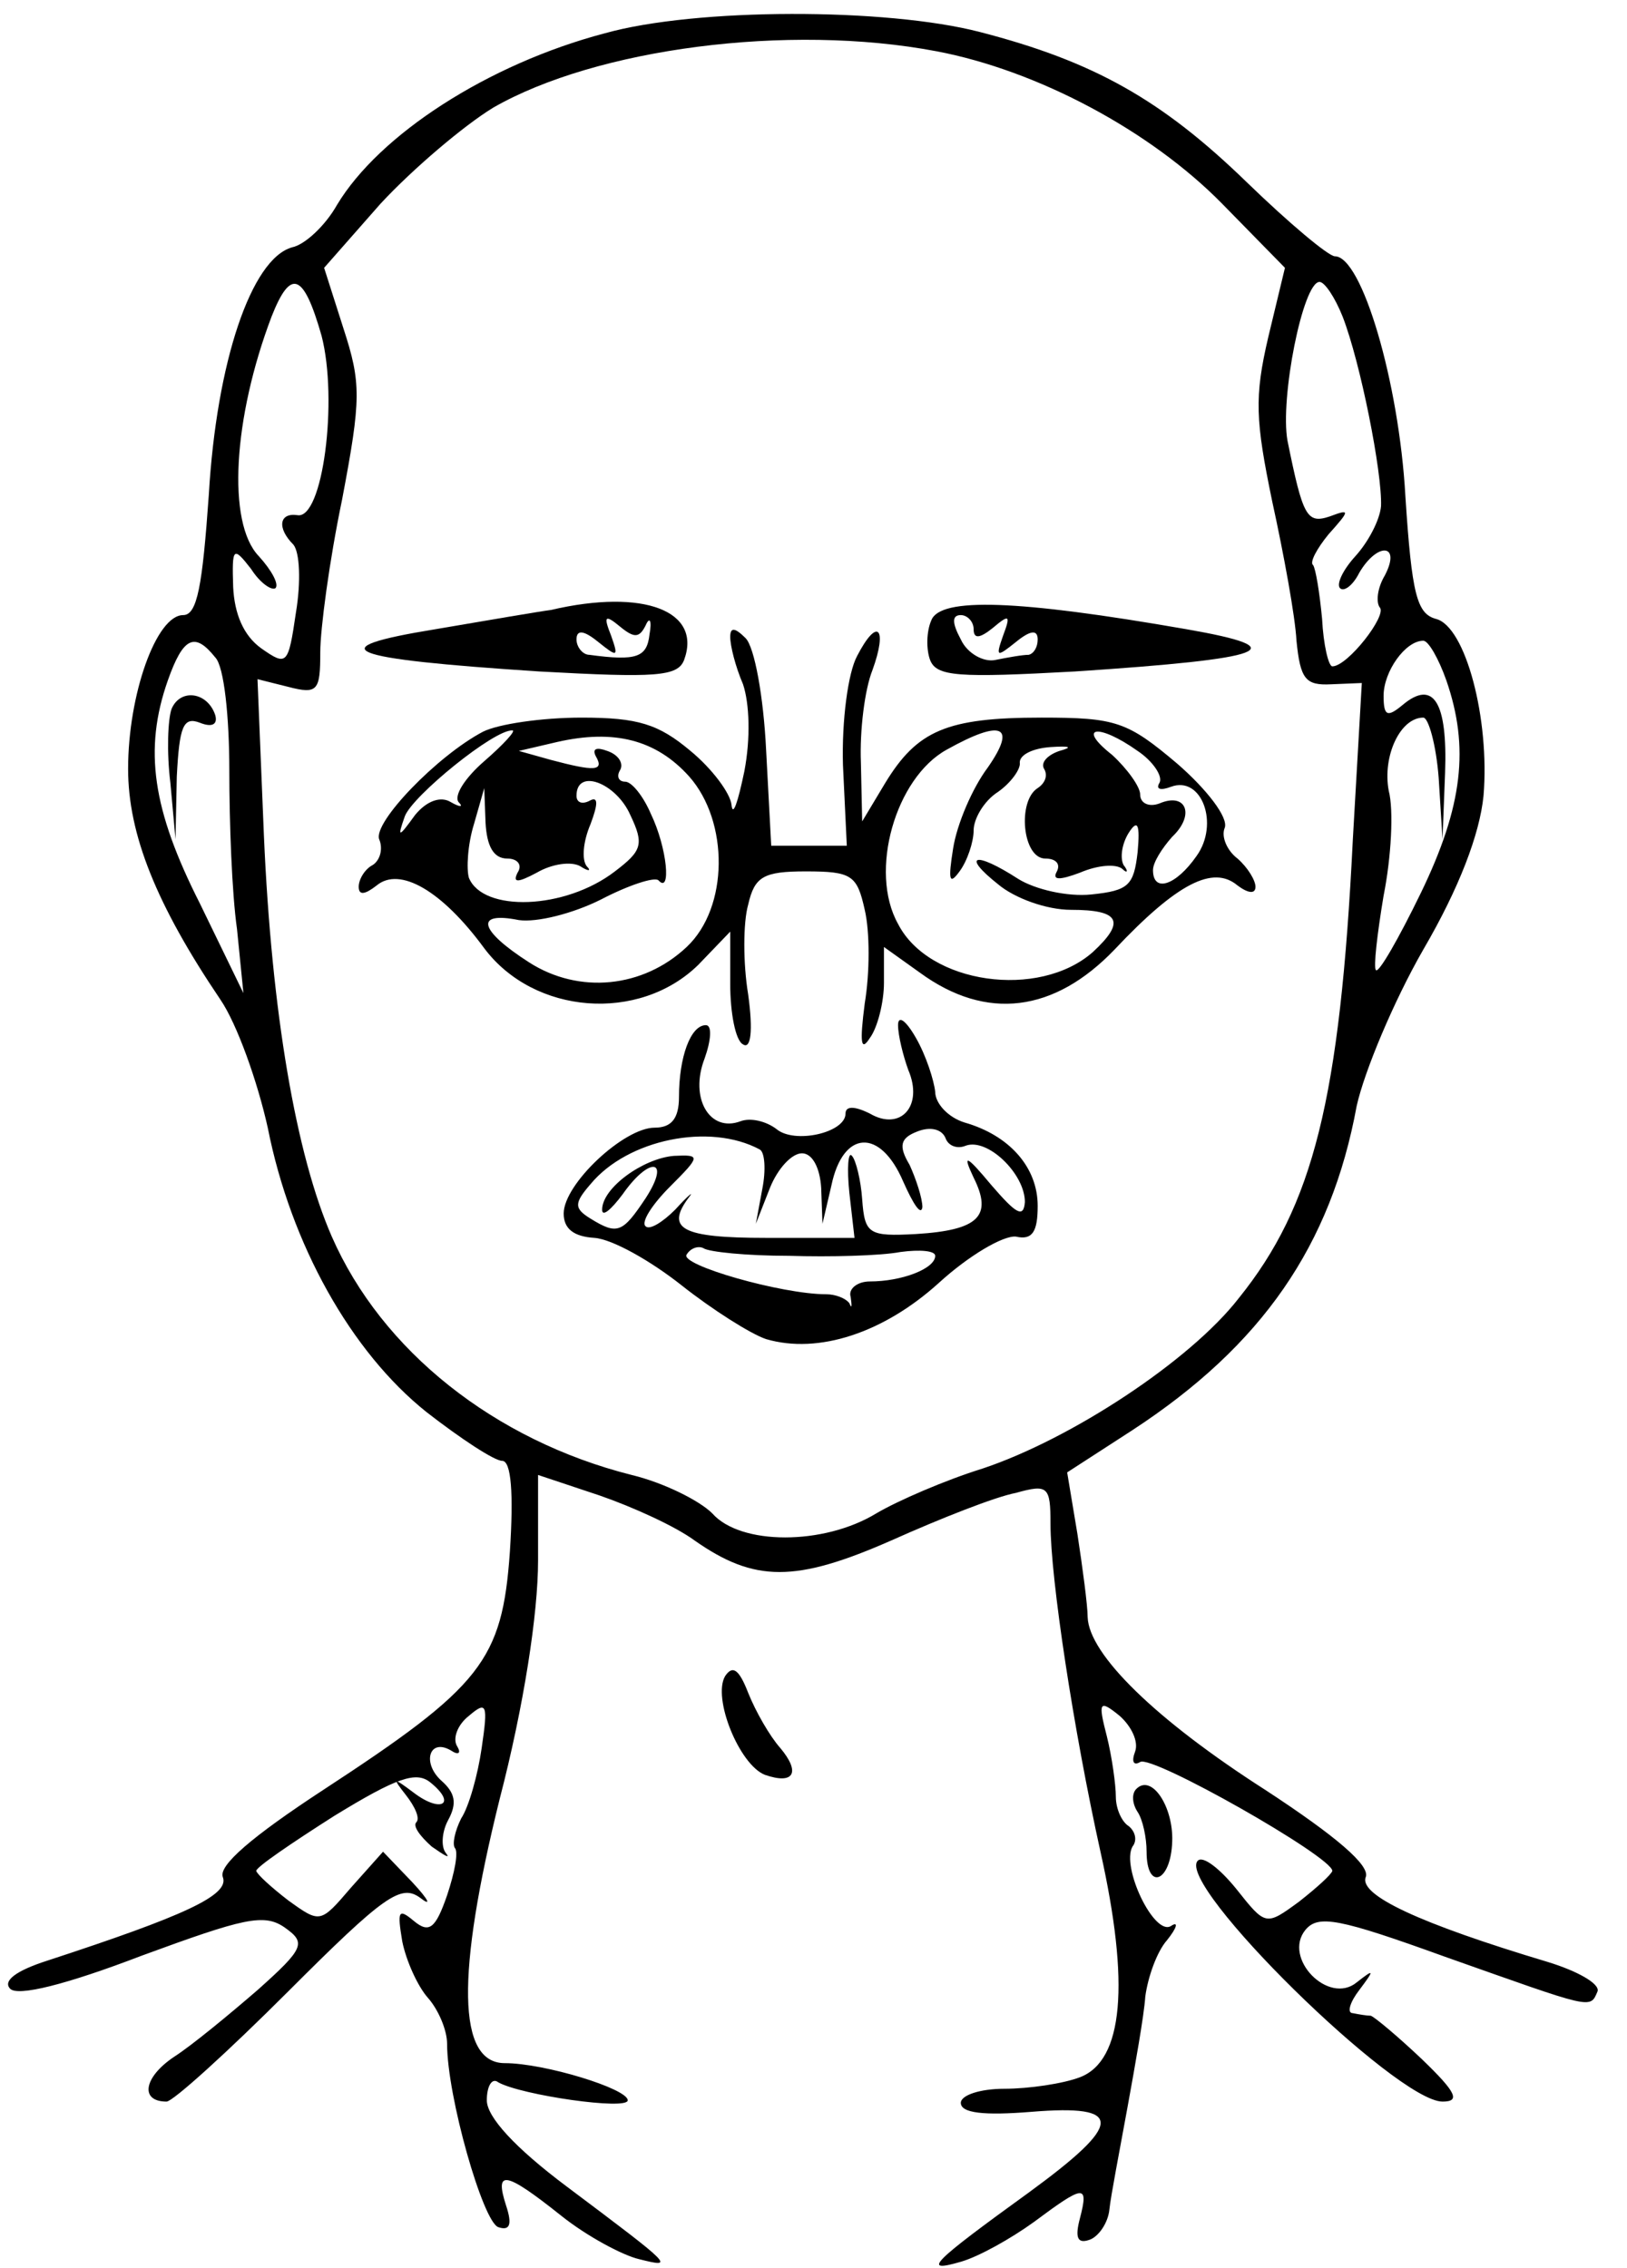<?xml version="1.0" standalone="no"?>
<!DOCTYPE svg PUBLIC "-//W3C//DTD SVG 20010904//EN"
 "http://www.w3.org/TR/2001/REC-SVG-20010904/DTD/svg10.dtd">
<svg version="1.0" xmlns="http://www.w3.org/2000/svg"
 width="127pt" height="177pt" viewBox="0 0 127 177"
 preserveAspectRatio="xMidYMid meet">
<g transform="translate(0,177) scale(0.1,-0.1)"
fill="#000000" stroke="none">
<path d="M472 1744 c-91 -24 -176 -79 -209 -134 -9 -16 -25 -31 -35 -33 -32
-9 -59 -90 -65 -193 -5 -71 -9 -94 -20 -94 -21 0 -43 -62 -43 -120 0 -51 22
-106 72 -180 13 -19 29 -64 37 -100 18 -91 65 -175 124 -222 27 -21 53 -38 59
-38 7 0 9 -25 6 -71 -6 -85 -22 -105 -146 -186 -55 -36 -82 -59 -78 -68 5 -14
-30 -30 -137 -65 -25 -8 -35 -16 -29 -22 6 -6 43 3 103 26 79 29 95 33 111 22
17 -12 16 -16 -21 -49 -22 -19 -51 -43 -65 -52 -24 -16 -27 -35 -6 -35 5 0 48
39 95 86 75 75 88 84 103 73 9 -7 7 -2 -6 12 l-23 24 -25 -28 c-24 -28 -24
-28 -49 -10 -13 10 -24 20 -25 23 0 3 28 22 61 43 49 30 64 35 75 26 21 -17 8
-24 -13 -8 -16 12 -17 12 -6 -2 7 -9 11 -18 8 -21 -3 -3 3 -11 12 -19 10 -7
15 -10 11 -5 -4 5 -3 17 2 26 7 13 5 21 -5 30 -16 14 -10 34 7 24 6 -4 8 -2 5
3 -4 6 0 17 9 24 14 12 15 9 10 -25 -3 -21 -10 -46 -16 -55 -5 -10 -7 -20 -5
-23 3 -3 0 -19 -6 -37 -9 -26 -14 -30 -26 -20 -12 10 -13 8 -9 -16 3 -15 12
-35 20 -44 8 -9 15 -25 15 -36 0 -41 28 -139 40 -143 9 -3 11 2 6 17 -9 28 -1
27 43 -8 20 -16 48 -31 61 -34 28 -7 27 -6 -57 57 -40 30 -62 54 -62 67 0 11
4 18 9 14 18 -10 101 -22 101 -14 0 9 -65 29 -96 29 -37 0 -38 69 -4 206 19
73 30 145 30 186 l0 67 48 -16 c26 -9 59 -24 74 -35 47 -33 79 -33 154 0 38
17 81 34 97 37 25 7 27 5 27 -24 0 -43 18 -161 39 -256 23 -103 18 -163 -16
-176 -13 -5 -40 -9 -59 -9 -19 0 -34 -5 -34 -11 0 -8 18 -10 55 -7 73 6 72 -9
-2 -63 -76 -55 -84 -63 -53 -54 14 4 39 18 57 31 39 29 43 30 36 3 -4 -15 -2
-20 7 -17 7 2 15 13 16 24 1 10 8 46 14 79 6 33 13 72 14 87 2 15 9 35 17 44
8 10 9 15 3 11 -13 -8 -39 46 -30 62 4 5 2 12 -3 16 -5 3 -10 13 -10 23 0 9
-3 31 -7 47 -7 27 -6 29 10 16 9 -8 15 -20 12 -28 -3 -8 -1 -11 4 -8 9 6 150
-74 150 -85 -1 -3 -12 -13 -26 -24 -26 -19 -26 -19 -49 10 -13 16 -26 26 -30
22 -18 -18 155 -188 191 -188 14 0 11 7 -16 33 -19 18 -37 33 -40 34 -3 0 -9
1 -14 2 -5 0 -2 9 5 18 12 16 12 17 -2 6 -22 -18 -58 19 -40 41 10 12 26 9
109 -21 116 -41 113 -41 119 -27 2 6 -16 16 -39 23 -100 30 -147 52 -142 66 4
9 -23 32 -78 68 -86 55 -138 106 -139 135 0 9 -4 39 -8 65 l-8 48 51 33 c101
66 155 144 175 253 6 27 29 82 52 122 28 48 44 90 47 120 5 60 -14 132 -37
138 -15 4 -19 19 -24 96 -5 89 -34 187 -55 187 -5 0 -36 26 -69 58 -66 64
-119 94 -208 117 -73 19 -222 19 -293 -1z m259 -14 c79 -15 167 -62 223 -119
l49 -50 -13 -54 c-11 -47 -10 -65 3 -128 9 -41 18 -90 19 -109 3 -30 7 -35 27
-34 l24 1 -7 -122 c-10 -203 -31 -286 -89 -358 -38 -49 -131 -110 -200 -133
-29 -9 -66 -25 -83 -35 -41 -25 -106 -25 -128 0 -10 10 -38 24 -63 30 -107 27
-195 97 -234 186 -28 64 -47 175 -53 313 l-5 122 24 -6 c23 -6 25 -3 25 27 0
18 7 71 17 119 15 79 15 91 1 134 l-15 47 44 50 c25 27 65 61 88 75 80 46 230
66 346 44z m-480 -222 c13 -50 1 -144 -19 -140 -14 2 -16 -10 -3 -23 5 -6 6
-29 2 -53 -6 -41 -7 -42 -27 -28 -14 10 -21 27 -22 48 -1 31 0 32 14 14 7 -11
16 -17 19 -15 3 3 -3 14 -13 25 -25 26 -20 108 10 187 15 38 25 34 39 -15z
m797 15 c14 -36 31 -122 30 -148 -1 -11 -10 -28 -20 -39 -10 -11 -15 -22 -12
-25 3 -3 10 2 15 12 14 24 33 23 20 -2 -6 -10 -7 -21 -4 -25 6 -6 -25 -46 -37
-46 -3 0 -7 17 -8 37 -2 21 -5 39 -7 42 -3 2 3 13 12 24 17 19 17 20 1 14 -18
-6 -21 0 -33 59 -6 33 12 124 25 124 4 0 12 -12 18 -27z m-880 -266 c7 -7 11
-47 11 -88 0 -41 2 -96 6 -124 l5 -50 -34 70 c-37 73 -44 120 -25 174 12 34
21 38 37 18z m961 -18 c18 -52 13 -98 -20 -166 -17 -35 -33 -63 -35 -60 -2 2
1 28 6 58 6 30 8 67 4 82 -5 27 9 57 27 57 4 0 10 -21 12 -47 l3 -48 2 52 c2
55 -9 73 -33 53 -12 -10 -15 -9 -15 7 0 19 17 43 31 43 4 0 12 -14 18 -31z"/>
<path d="M430 1294 c-8 -1 -49 -8 -90 -15 -92 -15 -72 -23 81 -33 91 -5 108
-4 113 9 14 38 -31 56 -104 39z m74 -12 c3 7 5 4 3 -7 -2 -18 -10 -21 -47 -16
-5 0 -10 6 -10 12 0 8 6 7 17 -2 15 -12 16 -12 10 5 -6 15 -5 17 7 7 11 -9 15
-9 20 1z"/>
<path d="M727 1286 c-4 -9 -4 -23 -1 -31 5 -13 22 -14 113 -9 152 10 173 18
87 33 -132 23 -192 25 -199 7z m33 -7 c0 -8 5 -7 15 1 13 11 14 10 8 -6 -6
-17 -5 -17 10 -5 11 9 17 10 17 2 0 -6 -3 -11 -7 -12 -5 0 -16 -2 -26 -4 -9
-2 -22 5 -27 16 -7 13 -7 19 0 19 5 0 10 -5 10 -11z"/>
<path d="M570 1273 c0 -7 4 -23 10 -37 5 -15 6 -42 1 -68 -5 -24 -9 -36 -10
-26 -1 9 -15 28 -32 42 -25 21 -41 26 -85 26 -31 0 -65 -5 -77 -11 -36 -19
-86 -71 -81 -84 3 -7 1 -16 -5 -20 -6 -3 -11 -11 -11 -17 0 -7 5 -6 14 1 18
15 51 -4 84 -49 39 -52 121 -58 167 -13 l25 26 0 -41 c0 -22 4 -44 10 -47 6
-4 8 10 4 39 -4 24 -4 56 0 70 5 22 12 26 45 26 36 0 40 -3 46 -30 4 -17 4
-49 0 -73 -4 -31 -3 -38 4 -27 6 8 11 28 11 43 l0 28 28 -20 c52 -38 105 -31
152 18 49 52 77 66 96 50 8 -6 14 -7 14 -1 0 5 -6 15 -14 22 -8 6 -13 17 -10
24 3 8 -14 30 -37 50 -39 33 -48 36 -106 36 -74 0 -97 -10 -122 -51 l-18 -30
-1 46 c-1 25 3 57 9 72 12 33 4 42 -12 11 -7 -13 -12 -50 -11 -85 l3 -63 -30
0 -29 0 -4 75 c-2 41 -9 80 -16 87 -8 8 -12 9 -12 1z m-192 -97 c-15 -13 -24
-27 -20 -32 4 -4 1 -4 -6 0 -8 5 -19 1 -28 -10 -13 -18 -14 -18 -8 -1 6 16 70
68 84 67 3 0 -7 -11 -22 -24z m160 -12 c31 -35 31 -102 -2 -133 -34 -32 -84
-37 -123 -12 -39 25 -43 40 -8 33 14 -2 42 5 64 16 21 11 42 18 45 15 10 -11
7 25 -6 52 -6 14 -15 25 -20 25 -5 0 -7 4 -4 9 3 5 -1 12 -10 15 -8 3 -12 2
-9 -4 7 -12 -1 -12 -35 -3 l-25 7 30 7 c44 10 77 2 103 -27z m233 7 c-12 -16
-24 -44 -27 -63 -4 -25 -3 -29 5 -18 6 8 11 23 11 32 0 9 8 23 19 30 10 7 18
18 17 23 0 6 10 11 24 12 15 1 18 0 7 -3 -9 -3 -15 -9 -12 -14 3 -5 1 -11 -5
-15 -16 -10 -12 -55 6 -55 8 0 12 -4 9 -10 -4 -7 2 -7 18 -1 14 6 28 7 33 3 4
-4 5 -2 1 3 -3 6 -1 17 4 25 7 11 9 7 7 -15 -3 -26 -7 -30 -36 -33 -19 -2 -44
4 -57 12 -34 22 -45 19 -16 -4 13 -11 38 -20 57 -20 38 0 43 -9 17 -33 -42
-37 -128 -25 -152 22 -23 41 -2 114 38 136 43 24 55 19 32 -14z m117 13 c12
-8 20 -20 17 -25 -3 -5 1 -6 9 -3 24 9 38 -29 20 -54 -16 -23 -34 -29 -34 -11
0 6 7 17 15 26 18 17 11 35 -10 26 -8 -3 -15 0 -15 7 0 6 -10 20 -22 31 -28
22 -11 25 20 3z m-396 -50 c11 -23 9 -28 -12 -44 -39 -30 -103 -32 -114 -5 -2
7 -1 26 4 42 l8 28 1 -27 c1 -18 6 -28 17 -28 8 0 12 -5 8 -11 -4 -8 0 -8 15
0 12 7 27 9 34 5 6 -4 9 -4 5 0 -4 5 -3 19 3 33 6 16 6 22 -1 18 -6 -3 -10 -1
-10 4 0 22 31 10 42 -15z"/>
<path d="M701 970 c0 -8 4 -24 8 -35 12 -28 -6 -48 -30 -34 -12 6 -19 6 -19 0
0 -15 -40 -24 -54 -12 -8 6 -20 9 -28 6 -24 -9 -40 18 -28 49 5 14 6 26 1 26
-12 0 -21 -25 -21 -56 0 -17 -6 -24 -19 -24 -24 0 -71 -44 -71 -67 0 -12 8
-18 24 -19 14 -1 44 -18 68 -37 24 -19 54 -38 66 -42 41 -12 92 5 135 44 23
21 50 37 60 36 13 -3 17 4 17 24 0 30 -22 55 -57 65 -13 4 -23 15 -23 24 -1 9
-7 28 -15 42 -8 14 -14 18 -14 10z m-108 -97 c4 -2 5 -16 2 -31 l-5 -27 11 28
c6 15 17 27 25 27 8 0 14 -11 15 -27 l1 -28 7 30 c9 43 38 45 56 3 8 -18 14
-27 15 -20 0 7 -5 22 -10 33 -9 15 -7 21 6 26 10 4 19 2 22 -5 2 -6 9 -9 16
-6 17 6 46 -22 46 -44 -1 -13 -7 -9 -26 13 -20 24 -23 25 -14 6 15 -30 4 -41
-45 -44 -37 -2 -40 0 -42 27 -1 15 -5 31 -8 34 -3 4 -4 -10 -2 -29 l4 -35 -69
0 c-66 0 -79 7 -60 32 4 5 -1 1 -11 -10 -10 -10 -20 -16 -23 -13 -4 3 5 17 19
31 24 24 24 25 3 24 -24 -2 -56 -25 -56 -42 0 -6 7 0 16 12 21 30 38 28 18 -3
-18 -27 -22 -29 -43 -16 -13 8 -13 12 0 27 29 35 93 48 132 27z m23 -83 c32
-1 71 0 87 3 15 2 27 1 27 -3 0 -10 -26 -20 -51 -20 -10 0 -17 -6 -15 -12 1
-7 1 -10 -1 -5 -3 4 -11 7 -18 7 -35 0 -115 23 -109 31 3 5 9 7 13 5 4 -3 34
-6 67 -6z"/>
<path d="M134 1217 c-3 -8 -4 -34 -1 -58 l4 -44 1 49 c2 39 5 47 18 42 10 -4
14 -1 12 6 -6 18 -27 21 -34 5z"/>
<path d="M566 462 c-10 -17 11 -69 31 -77 23 -8 28 2 12 21 -8 9 -19 28 -25
43 -7 18 -12 22 -18 13z"/>
<path d="M887 374 c-4 -4 -3 -12 1 -18 4 -6 7 -20 7 -31 0 -31 19 -24 20 8 1
27 -16 53 -28 41z"/>
</g>
</svg>
